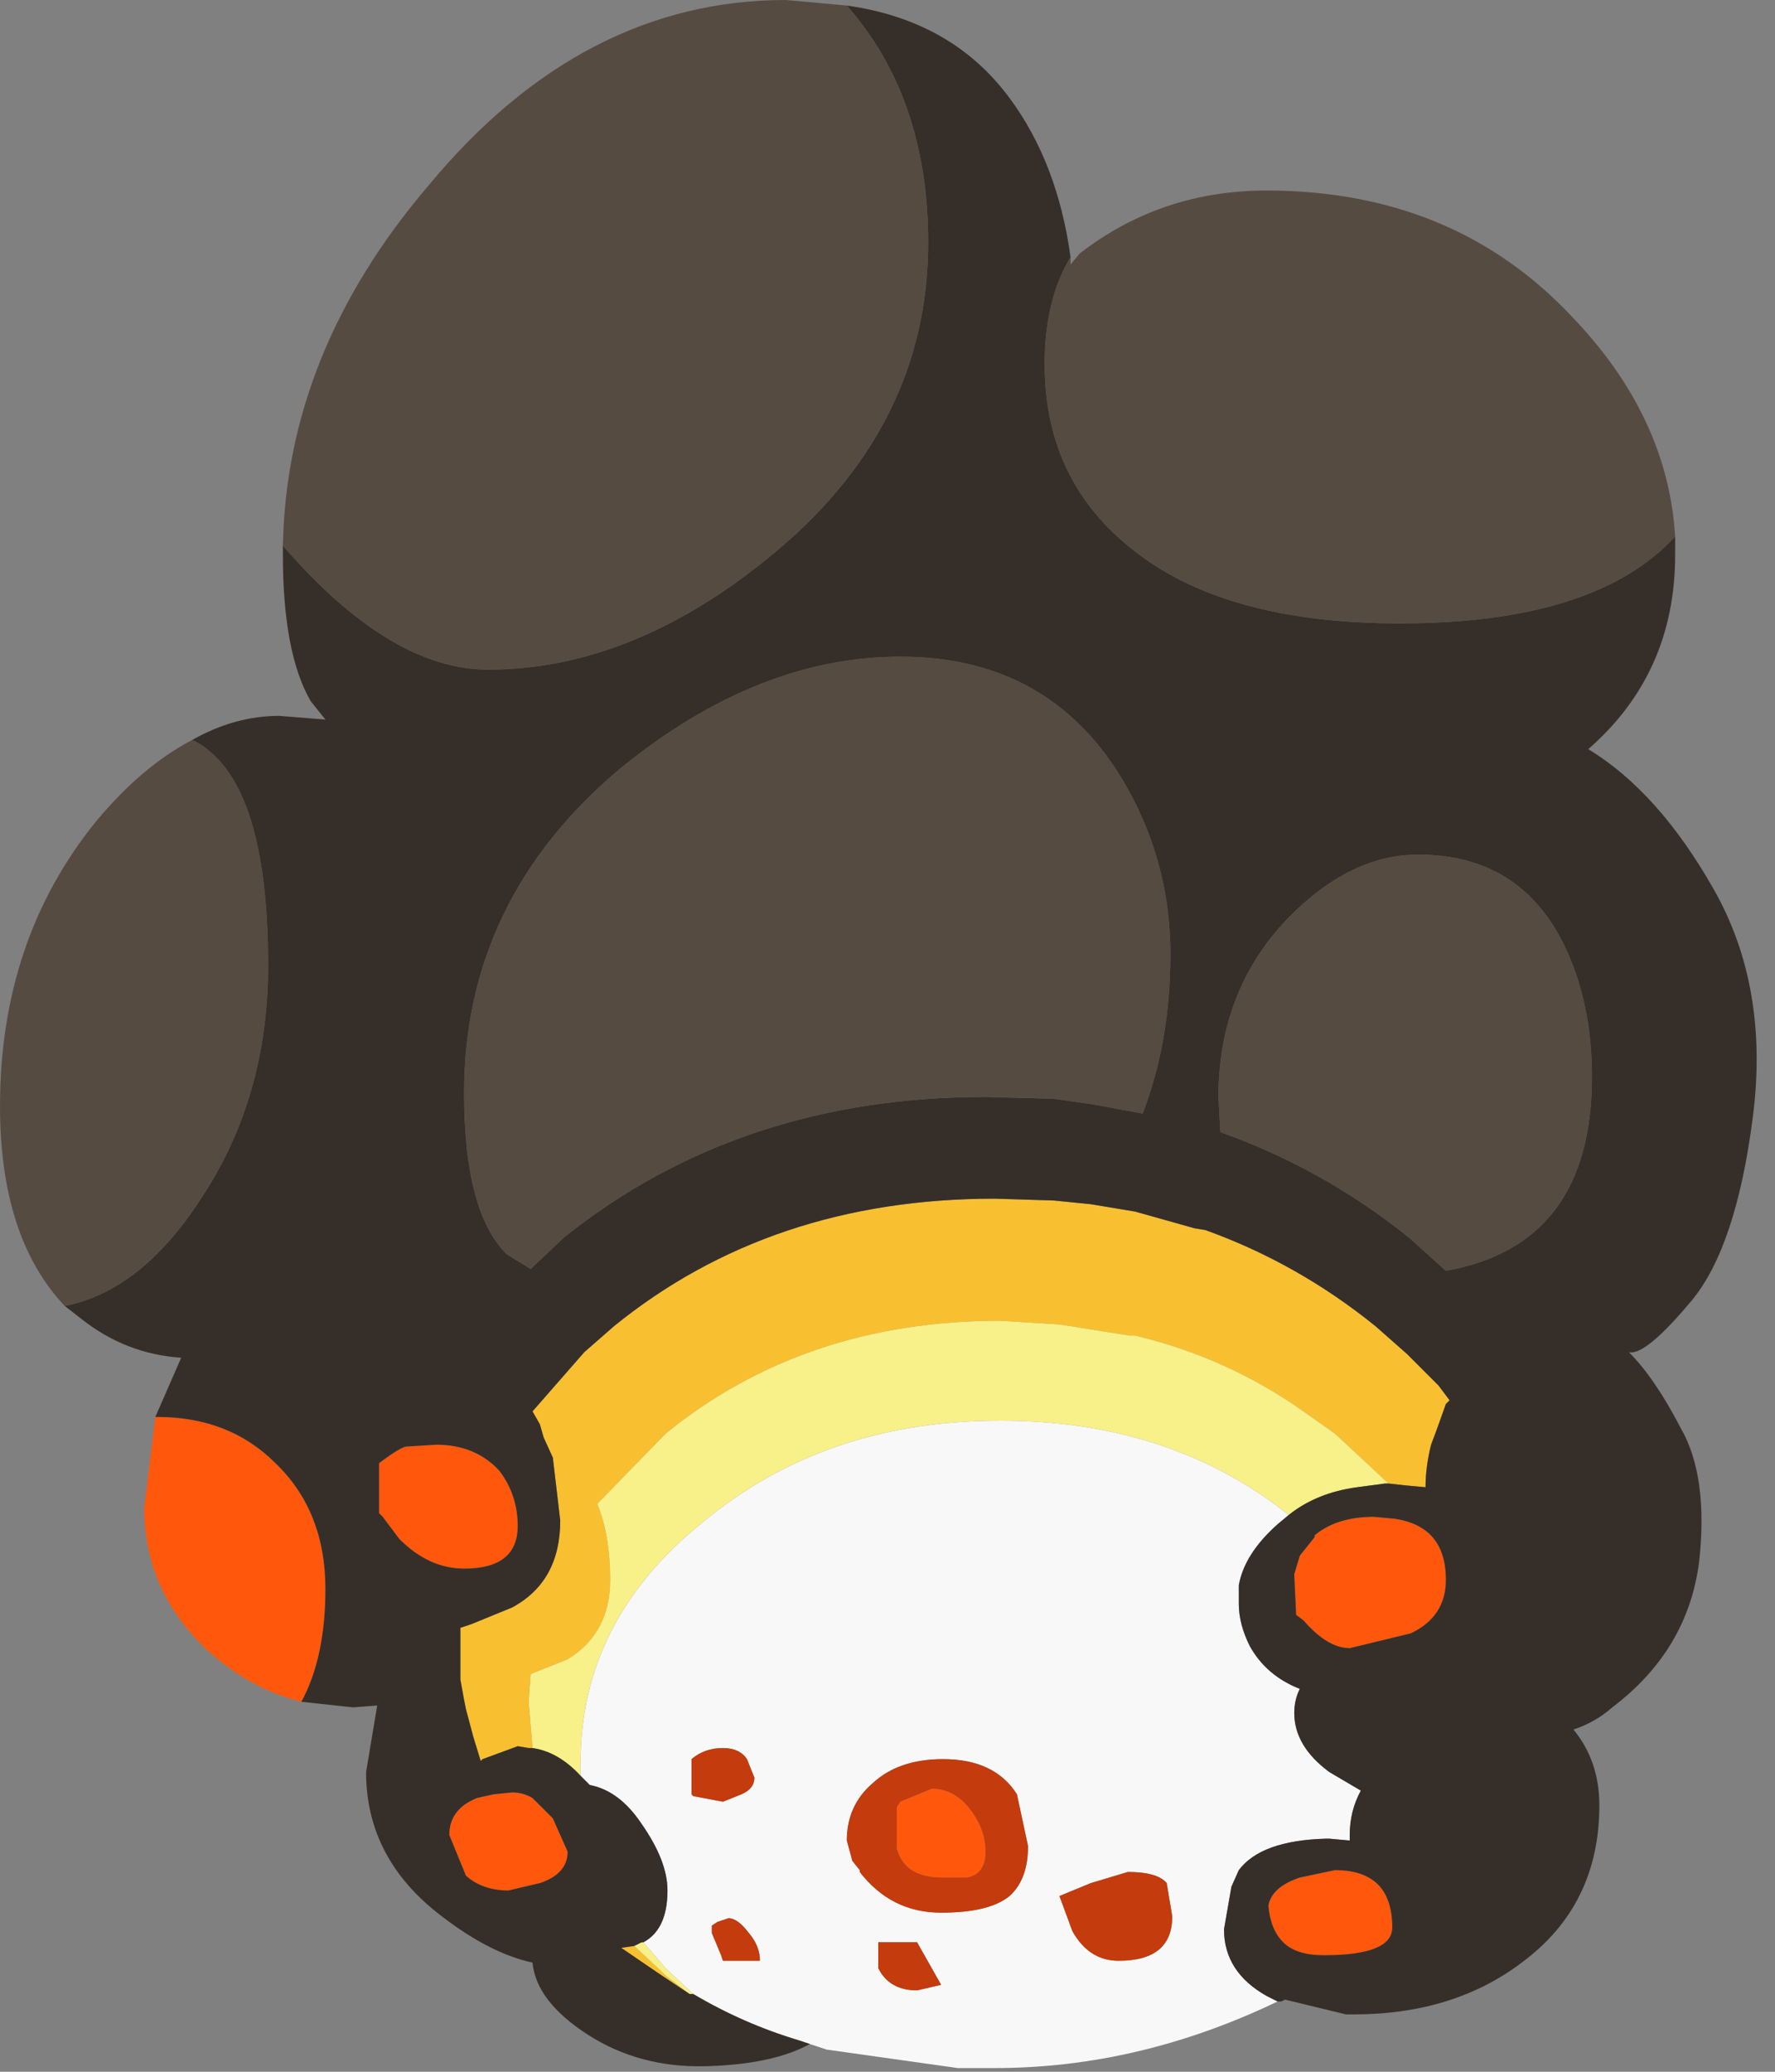 <?xml version="1.0" encoding="utf-8"?>
<svg version="1.1" id="Layer_1"
xmlns="http://www.w3.org/2000/svg"
xmlns:xlink="http://www.w3.org/1999/xlink"
xmlns:author="http://www.sothink.com"
width="48px" height="56px"
xml:space="preserve">
<rect width="100%" height="100%" fill="#808080" stroke="none"/>
<g id="3061" transform="matrix(1, 0, 0, 1, 21.1, 16.6)">
<path style="fill:#F8C030;fill-opacity:1" d="M-6.7,30.65L-6.8 30.65L-7.1 30.6L-8.05 30.95L-8.1 31L-8.3 30.35L-8.5 29.6L-8.55 29.35L-8.65 28.8L-8.65 28.65L-8.65 27.4L-8.35 27.3L-7.25 26.85Q-5.95 26.15 -5.95 24.5L-6.15 22.8L-6.4 22.25L-6.5 21.9L-6.7 21.55L-5.3 19.95L-4.5 19.25Q-0.25 15.8 5.8 15.8L7.4 15.85L8.4 15.95L9.6 16.15L11.2 16.6L11.5 16.65Q14 17.55 16.1 19.25L16.95 20L17.8 20.85L18.1 21.25L18 21.35L17.75 22.05L17.6 22.45Q17.45 23.05 17.45 23.6L16.9 23.55L16.45 23.5L15 22.15L14.15 21.55Q12.1 20.1 9.6 19.5L9.45 19.5L7.55 19.2L5.95 19.1Q0.65 19.1 -3.1 22.15L-4.95 24.05Q-4.6 24.9 -4.6 26.1Q-4.6 27.55 -5.75 28.25L-6.75 28.65L-6.8 29.35L-6.8 29.45L-6.7 30.65M-2.45,37.3L-3.35 36.7L-4.3 36.05L-3.95 36L-3.2 36.7L-3.1 36.8L-2.45 37.3" />
<path style="fill:#F8F088;fill-opacity:1" d="M5.95,21.8Q1.2 21.8 -2.1 24.55Q-5.4 27.2 -5.4 31.05L-5.4 31.4Q-6 30.75 -6.7 30.65L-6.8 29.45L-6.8 29.35L-6.75 28.65L-5.75 28.25Q-4.6 27.55 -4.6 26.1Q-4.6 24.9 -4.95 24.05L-3.1 22.15Q0.65 19.1 5.95 19.1L7.55 19.2L9.45 19.5L9.6 19.5Q12.1 20.1 14.15 21.55L15 22.15L16.45 23.5L16.35 23.5L15.6 23.6Q14.5 23.75 13.75 24.35Q10.55 21.8 5.95 21.8M-3.1,36.8L-3.2 36.7L-3.95 36L-3.75 35.9L-3.7 35.9L-3.1 36.6L-2.35 37.3L-2.45 37.3L-3.1 36.8" />
<path style="fill:#F8F8F8;fill-opacity:1" d="M-3.1,36.6L-3.7 35.9Q-3.05 35.55 -3.05 34.5Q-3.05 33.7 -3.75 32.7Q-4.35 31.8 -5.15 31.65L-5.4 31.4L-5.4 31.05Q-5.4 27.2 -2.1 24.55Q1.2 21.8 5.95 21.8Q10.55 21.8 13.75 24.35L13.45 24.6Q12.55 25.4 12.4 26.25L12.4 26.75Q12.4 27.3 12.7 27.9Q13.15 28.7 14.05 29.05Q13.9 29.35 13.9 29.7Q13.9 30.6 14.85 31.3L15.7 31.8Q15.4 32.35 15.4 33L15.4 33.15L14.85 33.1L14.75 33.1Q13 33.15 12.4 33.95L12.2 34.4L12 35.55Q12 36.7 13.15 37.35L13.45 37.5Q9.7 39.3 5.8 39.3L5.45 39.3L4.8 39.3L1.25 38.8L0.8 38.65L0.5 38.55Q-1 38.1 -2.35 37.3L-3.1 36.6M10.45,34.3Q10.2 34 9.4 34L8.4 34.3L7.55 34.65L7.9 35.6Q8.35 36.4 9.15 36.4Q10.6 36.4 10.6 35.2L10.45 34.3M2.15,34Q3 35.1 4.35 35.1Q5.65 35.1 6.2 34.65Q6.7 34.2 6.7 33.3L6.4 31.9Q5.8 30.95 4.4 30.95Q3.2 30.95 2.5 31.6Q1.8 32.2 1.8 33.15L1.95 33.7L2.15 33.95L2.15 34M2.65,35.9L2.65 36.6Q2.95 37.2 3.7 37.2L4.35 37.05L3.7 35.9L2.65 35.9M-0.9,30.95Q-1.1 30.65 -1.55 30.65Q-2.05 30.65 -2.4 30.95L-2.4 31.9L-2.35 31.95L-1.55 32.1L-1.05 31.9Q-0.7 31.75 -0.7 31.45L-0.9 30.95M-1.6,36.25L-1.55 36.4L-0.55 36.4Q-0.55 36 -0.85 35.65Q-1.15 35.25 -1.4 35.25L-1.7 35.35L-1.85 35.45L-1.85 35.65L-1.6 36.25" />
<path style="fill:#C43B0D;fill-opacity:1" d="M10.6,35.2Q10.6 36.4 9.15 36.4Q8.35 36.4 7.9 35.6L7.55 34.65L8.4 34.3L9.4 34Q10.2 34 10.45 34.3L10.6 35.2M3.25,32.1L3.15 32.25L3.15 33.35Q3.35 34.15 4.4 34.15L5.05 34.15Q5.55 34.05 5.55 33.45Q5.55 32.9 5.2 32.4Q4.75 31.75 4.1 31.75L3.25 32.1M2.15,33.95L1.95 33.7L1.8 33.15Q1.8 32.2 2.5 31.6Q3.2 30.95 4.4 30.95Q5.8 30.95 6.4 31.9L6.7 33.3Q6.7 34.2 6.2 34.65Q5.65 35.1 4.35 35.1Q3 35.1 2.15 34L2.15 33.95M3.7,35.9L4.35 37.05L3.7 37.2Q2.95 37.2 2.65 36.6L2.65 35.9L3.7 35.9M-0.7,31.45Q-0.7 31.75 -1.05 31.9L-1.55 32.1L-2.35 31.95L-2.4 31.9L-2.4 30.95Q-2.05 30.65 -1.55 30.65Q-1.1 30.65 -0.9 30.95L-0.7 31.45M-1.85,35.65L-1.85 35.45L-1.7 35.35L-1.4 35.25Q-1.15 35.25 -0.85 35.65Q-0.55 36 -0.55 36.4L-1.55 36.4L-1.6 36.25L-1.85 35.65" />
<path style="fill:#FF580D;fill-opacity:1" d="M-16.85,21.7Q-14.9 21.7 -13.65 22.95Q-12.3 24.25 -12.3 26.35Q-12.3 28.2 -12.95 29.4Q-14.35 29.05 -15.5 28Q-17.2 26.4 -17.2 24.15L-16.9 21.7L-16.85 21.7M16.6,24.45Q18 24.65 18 26.1Q18 27.1 17.05 27.55L15.4 27.95Q14.8 27.95 14.15 27.2L13.95 27.05L13.9 25.95L14.05 25.45L14.45 24.95L14.45 24.9Q15.05 24.4 16.05 24.4L16.6 24.45M13.6,35.9Q13.25 35.55 13.2 34.9Q13.3 34.4 14.05 34.15L15 33.95Q16.55 33.95 16.55 35.5Q16.55 36.25 14.7 36.25Q13.95 36.25 13.6 35.9M4.1,31.75Q4.75 31.75 5.2 32.4Q5.55 32.9 5.55 33.45Q5.55 34.05 5.05 34.15L4.4 34.15Q3.35 34.15 3.15 33.35L3.15 32.25L3.25 32.1L4.1 31.75M-10.85,24.3L-10.85 22.95Q-10.25 22.5 -10.1 22.5L-9.3 22.45Q-8.25 22.45 -7.6 23.15Q-7.1 23.8 -7.1 24.65Q-7.1 25.8 -8.55 25.8Q-9.5 25.8 -10.3 25L-10.75 24.4L-10.85 24.3M-6.15,32.55L-5.75 33.45Q-5.75 34.05 -6.5 34.3L-7.35 34.5Q-8.05 34.5 -8.5 34.1L-8.95 33Q-8.95 32.3 -8.2 32L-7.75 31.9L-7.25 31.85Q-6.95 31.85 -6.7 32L-6.15 32.55" />
<path style="fill:#564B41;fill-opacity:1" d="M4,-10.05Q4 -5 -0.35 -1.5Q-4.05 1.5 -7.9 1.5Q-10.55 1.5 -13.45 -1.85Q-13.35 -7.1 -9.5 -11.6Q-5.35 -16.6 0.15 -16.6L1.8 -16.45Q4 -13.95 4 -10.05M16.75,0.25Q11.9 0.25 9.4 -1.85Q7.15 -3.7 7.15 -6.75Q7.15 -8.5 7.85 -9.65L7.85 -9.45L8.1 -9.75Q10.3 -11.45 13.15 -11.45Q18.2 -11.45 21.4 -8.05Q24 -5.35 24.2 -2.1Q22.05 0.25 16.75 0.25M-13.85,9.5Q-13.85 13.1 -15.7 15.85Q-17.3 18.3 -19.35 18.7Q-21.1 16.85 -21.1 13.3Q-21.1 8.8 -18.5 5.6Q-17.25 4.1 -15.9 3.4Q-13.85 4.4 -13.85 9.5M21.95,12.5Q21.95 17.05 18 17.75L17 16.85Q14.7 15 11.9 14L11.85 13.05Q11.85 10.2 13.7 8.25Q15.4 6.5 17.25 6.5Q20 6.5 21.2 8.95Q21.95 10.5 21.95 12.5M9.05,4.15Q10.55 6.45 10.55 9.2Q10.55 11.55 9.8 13.5L8.45 13.25L7.4 13.1L5.55 13.05Q-1.1 13.05 -5.85 16.85L-6.75 17.7L-7.4 17.3Q-8.55 16.15 -8.55 12.95Q-8.55 7.7 -4.3 4.15Q-0.6 1.15 3.25 1.15Q7.05 1.15 9.05 4.15" />
<path style="fill:#362F29;fill-opacity:1" d="M-3.75,35.9L-3.95 36L-4.3 36.05L-3.35 36.7L-2.45 37.3L-2.35 37.3Q-1 38.1 0.5 38.55L0.8 38.65Q-0.2 39.2 -2 39.25Q-3.8 39.3 -5.2 38.4Q-6.6 37.5 -6.7 36.45Q-7.85 36.2 -9.15 35.2Q-11.2 33.65 -11.2 31.3L-10.9 29.5L-11.55 29.55L-12.95 29.4Q-12.3 28.2 -12.3 26.35Q-12.3 24.25 -13.65 22.95Q-14.9 21.7 -16.85 21.7L-16.9 21.7L-16.2 20.1Q-17.7 20 -18.9 19.05L-19.35 18.7Q-17.3 18.3 -15.7 15.85Q-13.85 13.1 -13.85 9.5Q-13.85 4.4 -15.9 3.4Q-14.75 2.75 -13.55 2.75L-12.3 2.85L-12.7 2.35Q-13.45 1.05 -13.45 -1.6L-13.45 -1.85Q-10.55 1.5 -7.9 1.5Q-4.05 1.5 -0.35 -1.5Q4 -5 4 -10.05Q4 -13.95 1.8 -16.45Q4.65 -16.05 6.2 -13.95Q7.5 -12.2 7.85 -9.65Q7.15 -8.5 7.15 -6.75Q7.15 -3.7 9.4 -1.85Q11.9 0.25 16.75 0.25Q22.05 0.25 24.2 -2.1L24.2 -1.6Q24.2 1.6 21.85 3.65Q23.75 4.8 25.25 7.45Q26.75 10.1 26.3 13.6Q25.85 17.1 24.65 18.55Q23.4 20.05 22.95 19.95Q23.65 20.65 24.35 22Q25.1 23.3 24.85 25.6Q24.55 28 22.5 29.55Q22.05 29.95 21.45 30.15Q22.15 31 22.15 32.2Q22.15 34.9 20.05 36.45Q18.2 37.85 15.5 37.85L15.3 37.85L13.65 37.45L13.55 37.5L13.45 37.5L13.15 37.35Q12 36.7 12 35.55L12.2 34.4L12.4 33.95Q13 33.15 14.75 33.1L14.85 33.1L15.4 33.15L15.4 33Q15.4 32.35 15.7 31.8L14.85 31.3Q13.9 30.6 13.9 29.7Q13.9 29.35 14.05 29.05Q13.15 28.7 12.7 27.9Q12.4 27.3 12.4 26.75L12.4 26.25Q12.55 25.4 13.45 24.6L13.75 24.35Q14.5 23.75 15.6 23.6L16.35 23.5L16.45 23.5L16.9 23.55L17.45 23.6Q17.45 23.05 17.6 22.45L17.75 22.05L18 21.35L18.1 21.25L17.8 20.85L16.95 20L16.1 19.25Q14 17.55 11.5 16.65L11.2 16.6L9.6 16.15L8.4 15.95L7.4 15.85L5.8 15.8Q-0.25 15.8 -4.5 19.25L-5.3 19.95L-6.7 21.55L-6.5 21.9L-6.4 22.25L-6.15 22.8L-5.95 24.5Q-5.95 26.15 -7.25 26.85L-8.35 27.3L-8.65 27.4L-8.65 28.65L-8.65 28.8L-8.55 29.35L-8.5 29.6L-8.3 30.35L-8.1 31L-8.05 30.95L-7.1 30.6L-6.8 30.65L-6.7 30.65Q-6 30.75 -5.4 31.4L-5.15 31.65Q-4.35 31.8 -3.75 32.7Q-3.05 33.7 -3.05 34.5Q-3.05 35.55 -3.7 35.9L-3.75 35.9M21.2,8.95Q20 6.5 17.25 6.5Q15.4 6.5 13.7 8.25Q11.85 10.2 11.85 13.05L11.9 14Q14.7 15 17 16.85L18 17.75Q21.95 17.05 21.95 12.5Q21.95 10.5 21.2 8.95M3.25,1.15Q-0.6 1.15 -4.3 4.15Q-8.55 7.7 -8.55 12.95Q-8.55 16.15 -7.4 17.3L-6.75 17.7L-5.85 16.85Q-1.1 13.05 5.55 13.05L7.4 13.1L8.45 13.25L9.8 13.5Q10.55 11.55 10.55 9.2Q10.55 6.45 9.05 4.15Q7.05 1.15 3.25 1.15M16.05,24.4Q15.05 24.4 14.45 24.9L14.45 24.95L14.05 25.45L13.9 25.95L13.95 27.05L14.15 27.2Q14.8 27.95 15.4 27.95L17.05 27.55Q18 27.1 18 26.1Q18 24.65 16.6 24.45L16.05 24.4M14.7,36.25Q16.55 36.25 16.55 35.5Q16.55 33.95 15 33.95L14.05 34.15Q13.3 34.4 13.2 34.9Q13.25 35.55 13.6 35.9Q13.95 36.25 14.7 36.25M-10.75,24.4L-10.3 25Q-9.5 25.8 -8.55 25.8Q-7.1 25.8 -7.1 24.65Q-7.1 23.8 -7.6 23.15Q-8.25 22.45 -9.3 22.45L-10.1 22.5Q-10.25 22.5 -10.85 22.95L-10.85 24.3L-10.75 24.4M-6.7,32Q-6.95 31.85 -7.25 31.85L-7.75 31.9L-8.2 32Q-8.95 32.3 -8.95 33L-8.5 34.1Q-8.05 34.5 -7.35 34.5L-6.5 34.3Q-5.75 34.05 -5.75 33.45L-6.15 32.55L-6.7 32" />
</g>
</svg>

